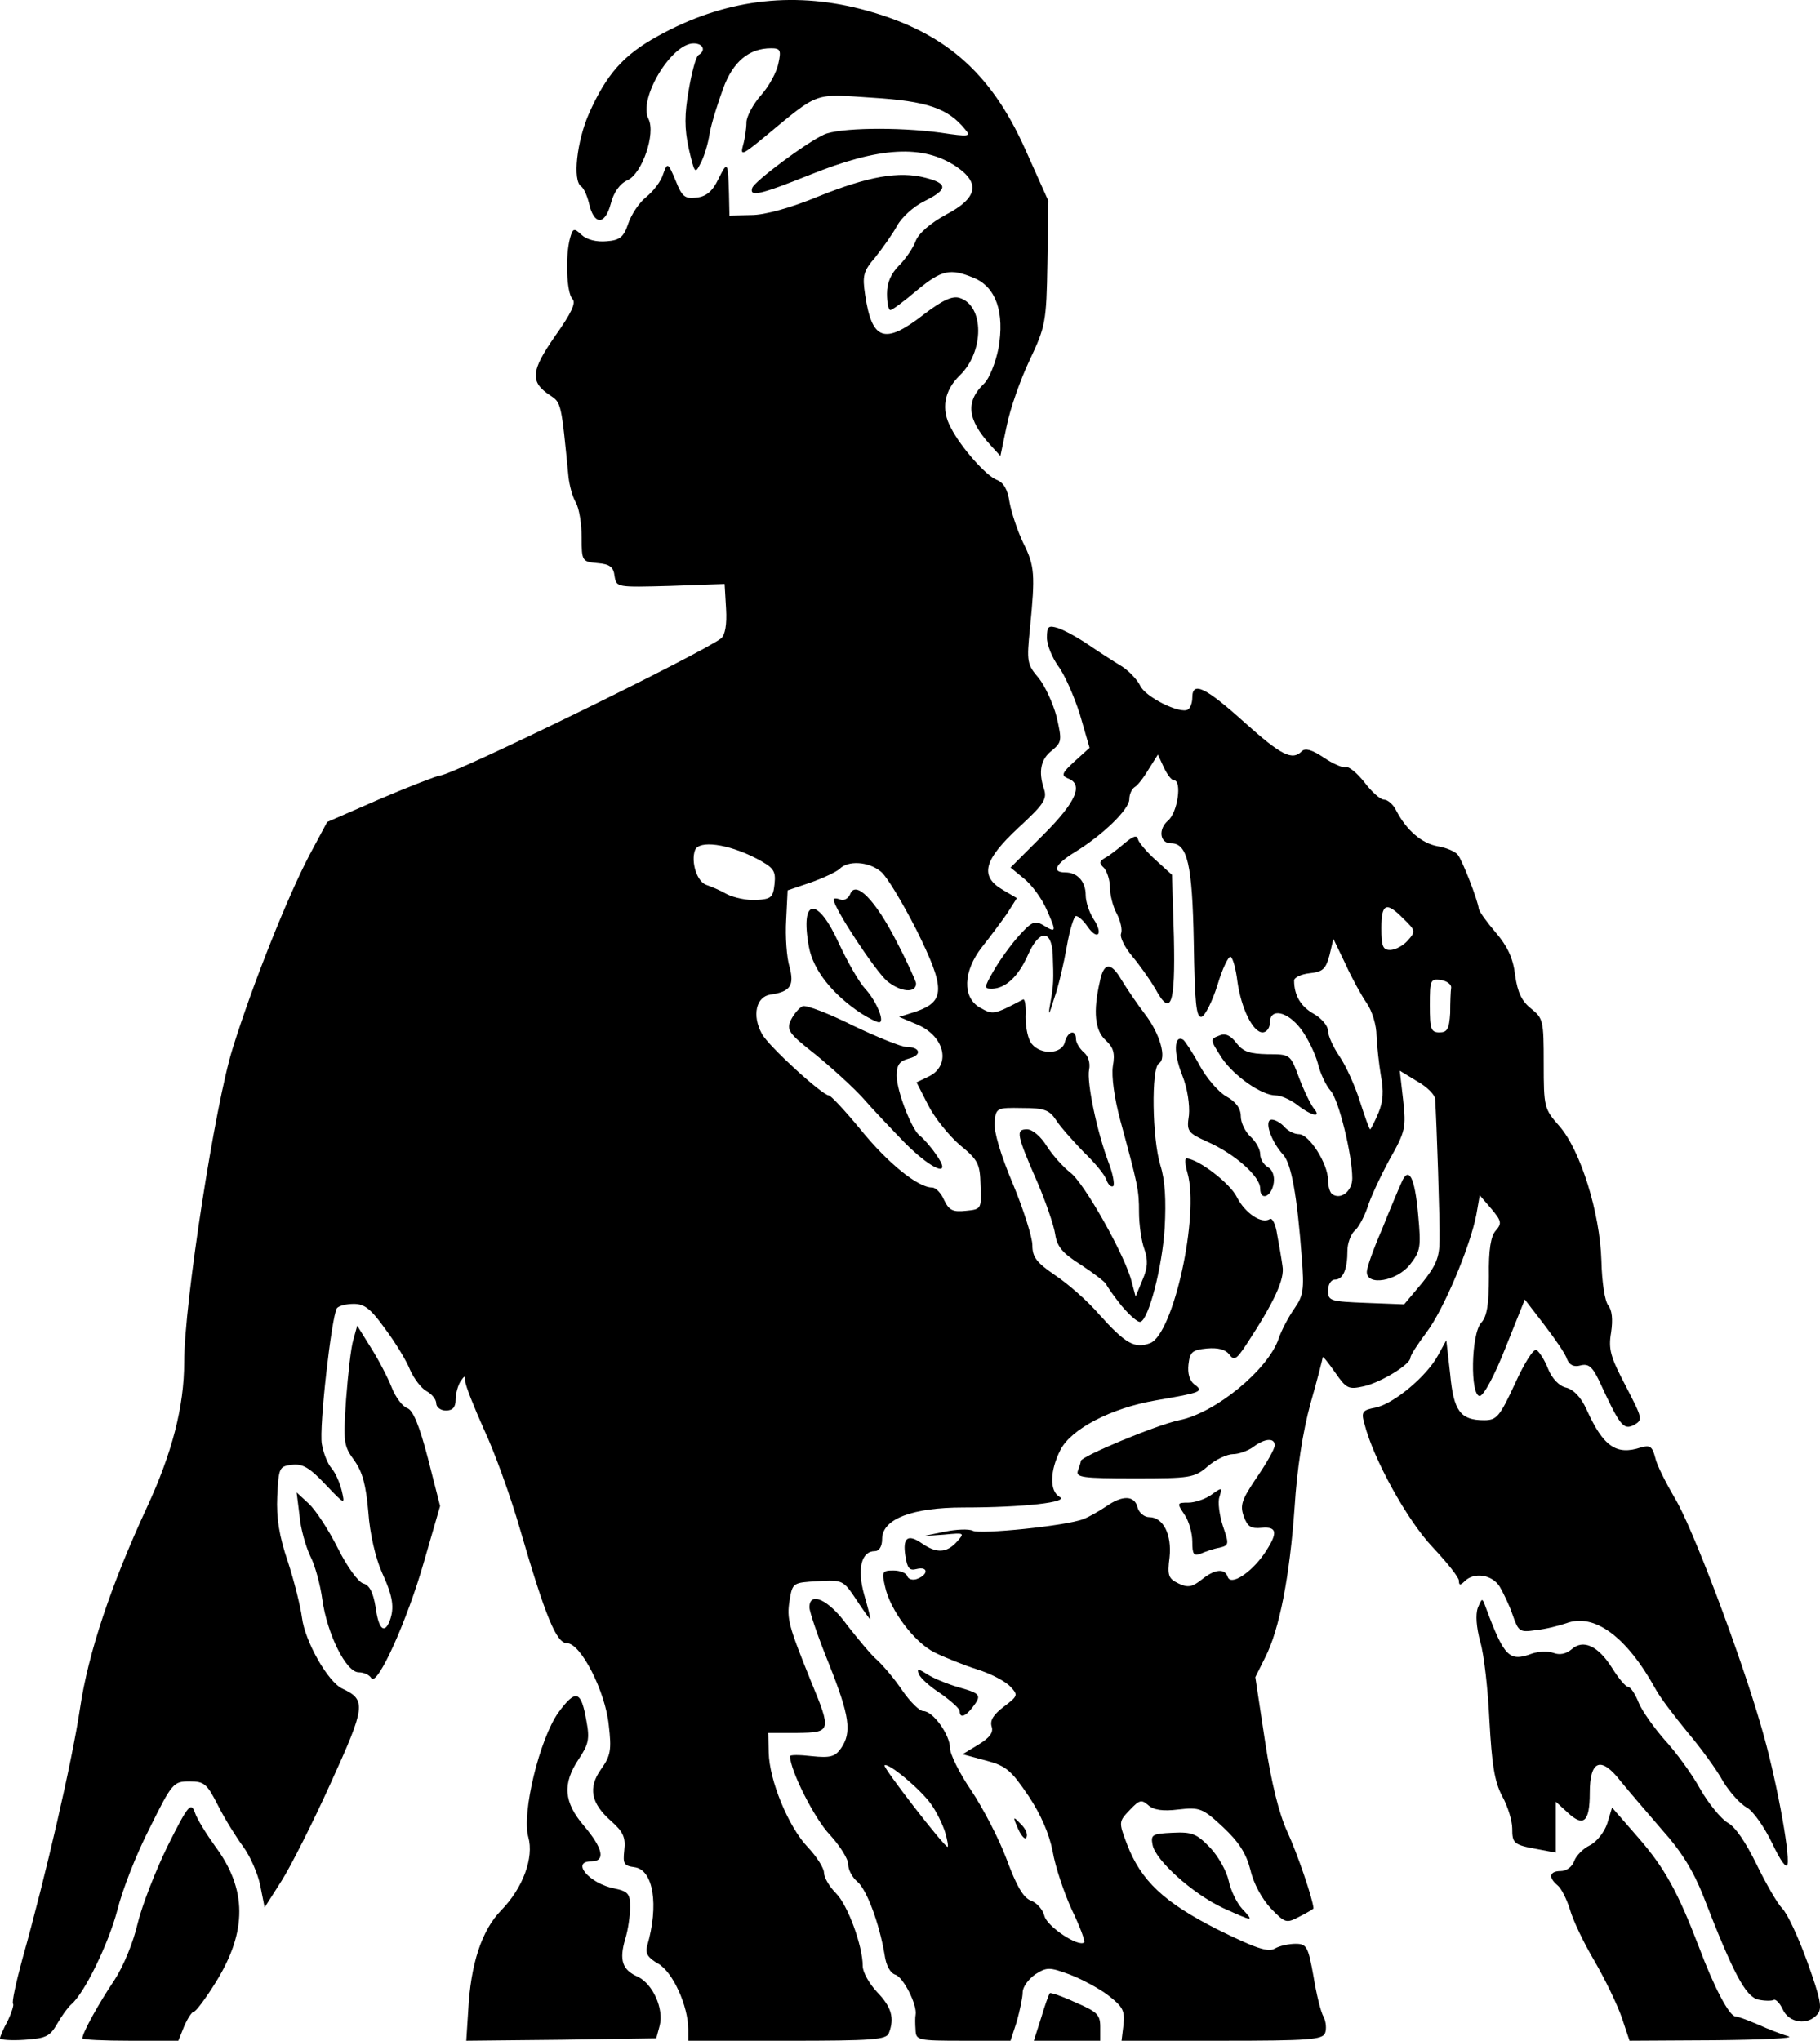<svg xmlns="http://www.w3.org/2000/svg" id="root" viewBox="2040 200.41 3755 4209.59">
  <path
    d="M2040 4405c0-3 7-20 16-36 8-17 13-33 11-35-3-3 6-44 19-92 49-174 103-410 119-517 17-115 64-255 138-415 52-112 77-208 77-300 0-121 64-533 100-647 42-135 114-314 158-398l37-69 110-48c61-26 116-47 123-48 25 0 544-254 580-283 8-7 12-28 10-61l-3-51-112 4c-111 3-111 3-115-20-2-19-10-25-35-27-32-3-33-4-33-53 0-28-5-60-12-72s-13-35-15-52c-15-154-15-154-38-169-42-28-40-50 10-122 34-48 44-69 36-77-12-12-15-88-5-125 6-21 8-22 24-7 11 10 31 15 52 13 27-2 35-9 44-36 6-18 22-43 37-55s31-33 35-47c9-25 10-25 26 13 13 33 19 38 43 35 20-2 33-13 45-38 19-38 20-37 22 30l1 45 45-1c28 0 82-15 140-39 102-41 165-52 219-38 47 12 47 24-1 48-23 11-48 34-57 51-10 18-30 46-45 65-25 29-27 38-21 78 14 94 40 103 121 40 38-29 59-39 74-34 51 16 51 111 0 160-32 31-39 70-18 108 21 41 73 99 94 107 15 6 23 20 27 47 4 21 16 58 28 83 24 48 25 65 14 177-7 68-6 74 18 102 13 16 30 53 37 80 11 48 11 52-9 69-24 18-29 44-17 80 7 21-1 32-53 80-72 67-80 100-32 128l29 17-21 33c-12 17-35 48-51 68-39 50-41 104-4 125 27 15 28 15 89-17 4-1 6 15 5 36 0 22 5 47 13 56 19 23 62 21 68-4 6-23 23-27 23-6 0 7 7 19 16 27 9 7 14 22 11 36-5 26 16 127 40 191 9 23 13 45 10 49-4 3-10-2-14-12-3-11-25-37-48-59-22-23-48-52-56-65-14-21-24-25-70-25-53-1-54 0-57 29-2 19 13 69 38 128 22 53 40 110 40 126 0 25 9 36 47 62 27 18 68 54 91 81 54 60 73 71 105 59 48-19 102-264 77-351-5-17-6-30-2-30 24 1 90 51 104 80 17 33 51 56 68 45 5-3 12 11 15 32 4 21 9 50 11 65 5 27-17 74-74 161-21 32-26 35-36 21-8-10-23-14-46-12-30 3-35 7-38 33-2 18 2 33 12 41 21 15 14 17-79 33s-175 59-197 102-23 85-2 97c21 11-74 22-198 22-107 0-168 24-168 65 0 15-6 25-15 25-28 0-37 37-22 90 8 28 14 50 12 50-1 0-14-18-29-41-26-39-28-40-79-37s-52 3-58 40c-6 38-2 52 44 166 43 104 42 106-28 107h-60l1 40c1 58 41 154 80 195 19 20 34 44 34 53 0 10 11 29 25 43 24 24 55 108 55 150 0 13 14 37 30 54 29 30 36 53 24 84-5 14-33 16-210 16h-204v-23c0-49-32-119-62-136-21-12-27-21-23-36 25-85 13-158-26-163-22-3-24-7-21-35 3-26-2-38-27-60-42-37-48-69-21-107 20-28 22-40 16-91-7-70-58-169-86-169-22 0-44-53-97-235-19-66-52-158-74-205-21-47-39-92-39-100 0-13-1-13-10 0-5 8-10 25-10 38 0 15-6 22-20 22-11 0-20-7-20-15s-9-19-20-25-26-26-34-44c-7-18-30-56-51-84-30-42-43-52-65-52-16 0-31 4-35 9-11 18-37 246-31 280 3 18 12 41 20 50s17 30 21 46c7 30 7 30-34-13-32-34-47-43-69-40-26 3-27 6-30 65-2 45 4 82 22 135 13 40 26 92 29 115 6 49 54 134 84 147 49 23 47 37-24 193-37 82-83 173-102 203l-35 55-9-45c-5-25-21-61-35-80s-38-57-52-85c-23-45-28-50-59-50-33 0-36 3-82 96-27 52-57 129-67 170-18 68-67 170-95 194-7 6-20 24-29 40-15 26-23 30-67 33-28 2-51 0-51-3zm2023-1760c-1-44-5-52-43-83-22-19-52-56-65-82l-24-47 23-11c49-22 37-83-21-108l-38-16 35-11c60-21 61-47 1-168-29-57-62-112-74-121-26-21-68-23-85-5-7 6-34 19-60 28l-47 16-3 61c-2 34 1 78 7 97 10 38 2 51-39 57-30 4-39 43-18 81 13 25 125 127 138 127 4 0 34 32 66 71 56 69 118 119 147 119 8 0 19 12 25 26 10 21 18 25 45 22 32-3 32-4 30-53zm-425-621c3-28-2-34-38-53-58-30-118-38-126-17-9 24 4 66 24 72 9 3 28 11 42 19 14 7 41 13 60 12 31-2 35-5 38-33z"
  ></path>
  <path
    d="M3907 2558c-28-29-68-71-87-93-20-22-64-62-97-89-56-44-61-51-51-72 6-12 17-25 24-28s54 15 104 40c50 24 100 44 110 44 29 0 33 17 5 24-19 5-25 13-25 35 0 32 32 115 49 125 5 4 20 20 31 36 37 51-4 37-63-22zm-90-267c-59-39-99-89-108-137-19-103 18-106 63-5 17 36 40 77 53 91 24 26 42 71 28 69-4 0-20-8-36-18zm53-67c-25-22-110-151-110-168 0-3 6-3 14 0 7 3 16-2 20-11 11-30 52 12 95 96 23 44 41 84 41 88 0 21-32 18-60-5zM2210 4405c0-11 33-71 66-120 19-29 39-78 48-117 9-37 37-109 62-160 42-84 48-91 56-69 4 13 24 45 42 70 66 89 66 175 2 279-21 34-42 62-46 62s-13 14-20 30l-12 30h-99c-55 0-99-2-99-5zm796-57c5-97 28-166 68-207 45-46 68-109 56-151-14-49 23-202 62-257 36-49 47-46 58 18 7 37 4 48-16 78-34 51-31 89 11 138 39 46 45 73 15 73-43 0-4 46 48 56 28 6 32 11 32 38 0 17-4 47-10 66-13 44-6 64 26 78 31 15 54 66 45 101l-7 26-196 3-196 2 4-62z"
  ></path>
  <path
    d="M3929 4388c-1-13-1-27 0-31 4-21-25-77-41-83-11-3-20-19-23-42-11-65-37-134-56-150-11-9-19-25-19-36s-17-38-38-61c-31-32-82-133-82-162 0-3 20-3 45 0 38 4 48 1 60-16 23-33 18-67-25-175-22-54-40-107-40-116 0-34 40-16 78 37 22 28 49 61 62 72 12 11 36 39 52 63 16 23 35 42 43 42 20 0 55 49 55 76 0 13 20 53 44 88 24 36 57 99 73 142 20 54 34 79 50 85 12 4 25 19 28 32 6 22 71 65 82 54 2-3-9-33-26-68-16-35-34-89-39-119-7-36-24-76-50-115-36-53-46-62-88-73l-48-13 33-20c23-14 31-25 27-37-4-13 4-25 25-41 29-22 30-24 14-41-10-11-40-27-69-36-28-9-68-25-88-35-42-21-92-88-102-136-7-30-6-33 17-33 14 0 27 5 29 12 2 6 12 9 21 5 23-9 22-26-2-20-15 4-19-2-23-27-6-38 5-46 34-26 30 21 51 20 72-3 17-19 16-19-26-15l-43 3 44-9c24-5 50-6 58-2 14 8 193-10 228-24 11-4 32-16 47-26 34-24 59-23 65 2 3 11 14 20 24 20 29 0 47 36 42 83-5 38-2 44 19 54 19 9 28 7 47-8 27-22 48-24 54-6 6 19 47-7 75-47 29-43 28-57-5-54-22 2-29-2-37-24-8-23-4-34 27-80 20-29 37-59 37-66 0-16-20-15-44 3-11 8-30 15-42 15s-36 11-52 25c-28 24-36 25-152 25-107 0-121-2-116-16 3-9 6-17 6-20 0-9 155-74 203-84 75-15 183-104 205-168 6-18 21-46 33-63 18-26 20-39 15-102-10-134-22-195-38-214-26-28-41-73-24-73 7 0 19 7 26 15s20 15 30 15c21 0 60 61 60 95 0 13 4 26 9 29 18 12 41-7 41-33 0-48-28-163-45-181-9-10-21-35-26-56-6-22-22-54-35-71-28-37-64-44-64-13 0 11-7 20-15 20-20 0-44-49-52-105-3-25-9-48-14-51-4-2-17 24-27 58-11 35-26 64-33 66-11 2-14-28-16-154-3-161-13-204-47-204-23 0-27-29-6-47 20-17 29-83 12-83-5 0-14-12-21-27l-12-26-19 30c-10 17-23 34-29 37-6 4-11 15-11 25 0 21-55 74-112 109-41 25-49 42-20 42 25 0 42 19 42 47 0 13 7 35 16 49 21 31 9 46-12 16-8-12-19-22-24-22-4 0-13 28-19 63-6 34-17 82-26 107-11 36-13 38-8 10 7-39 7-48 5-102-3-51-28-50-51 2-20 45-46 69-74 70-17 0-17-2 3-37 12-21 35-53 52-72 26-29 33-32 49-23 29 18 29 15 9-30-10-24-32-53-47-65l-28-23 68-68c68-68 83-104 50-116-14-6-12-11 14-35l31-28-20-69c-12-38-32-83-45-100-12-17-23-43-23-58 0-24 3-26 23-20 12 4 40 19 62 34s53 35 68 44 33 28 39 40c10 24 83 60 99 50 5-3 9-14 9-25 0-34 27-21 107 51 77 69 99 80 119 60 7-7 21-3 45 13 19 13 40 22 46 20s23 12 38 31c15 20 33 36 41 36 7 0 19 10 25 23 21 40 52 67 85 73 18 3 37 11 42 18 9 11 41 93 43 111 1 6 17 28 35 49 24 28 36 53 40 88 5 36 14 54 33 69 25 20 26 25 26 113 0 90 1 94 32 129 44 50 84 179 87 278 1 44 7 83 14 92 8 10 10 29 6 56-6 35-1 51 30 110 35 68 36 70 17 81-22 11-29 1-72-92-14-29-22-35-38-31-14 4-23-1-28-13-3-11-25-42-47-71l-40-52-40 100c-22 56-45 99-53 99-20 0-18-128 3-151 12-13 16-38 16-96-1-55 4-83 14-94 13-15 12-20-9-45l-24-28-7 40c-13 67-68 197-103 243-18 24-33 47-33 52 0 14-61 51-96 59-32 7-36 5-59-28-14-20-25-34-26-32 0 3-11 46-25 95-16 58-28 135-33 215-10 141-31 252-61 310l-20 40 20 132c13 86 29 150 46 187 20 43 53 139 54 158 0 1-13 9-29 17-27 14-29 14-59-17-18-19-36-52-42-79-9-35-24-58-57-89-42-39-48-41-92-36-32 4-51 1-62-9-14-12-18-11-38 10-23 24-23 25-6 70 29 76 76 120 186 176 79 39 105 48 119 40 10-6 30-10 43-10 23 0 26 6 37 67 6 37 15 74 21 84 5 10 6 25 3 33-5 14-34 16-213 16h-207l4-33c3-29-1-37-32-61-20-15-56-34-80-43-41-15-46-15-70 0-14 10-26 26-26 37s-6 38-12 60l-13 40h-97c-95 0-98-1-99-22zm61-408c-5-16-18-43-29-58-21-30-89-87-96-80-4 4 123 168 130 168 2 0 0-13-5-30zm984-1133c28-35 36-52 36-88 1-39-6-246-9-291 0-9-17-26-37-37l-36-22 7 61c6 56 5 64-28 122-19 35-40 80-46 100-7 20-19 42-27 48-7 7-14 25-14 40 0 39-9 60-26 60-8 0-14 10-14 23 0 21 5 22 79 25l78 3 37-44zm-90-351c10-24 11-46 5-77-4-24-8-61-9-82 0-22-9-51-20-67s-31-52-44-81l-25-52-8 34c-8 29-14 34-41 37-18 2-32 9-32 15 0 31 14 54 41 69 16 9 29 25 29 35s11 34 24 53 32 61 42 93c10 31 19 57 21 57 1 0 9-15 17-34zm148-206c0-22 1-46 2-52 1-7-9-14-21-16-22-3-23 0-23 52 0 49 2 56 20 56 16 0 20-7 22-40zm-88-149c17-19 17-21-8-45-36-37-46-32-46 19 0 37 3 45 18 45 11 0 27-9 36-19z"
  ></path>
  <path
    d="M4860 2824c0-9 14-48 31-87 16-40 34-83 40-96 15-37 28-14 35 66 6 66 5 74-17 102-27 34-89 45-89 15zm-672 1539c8-27 16-49 18-51 1-2 25 6 53 19 44 19 51 25 51 50v29h-137l15-47zm1198-1c-9-26-34-78-56-116-22-37-45-85-51-107-7-22-18-44-26-50-19-16-16-29 7-29 12 0 24-9 28-21 4-11 19-26 32-32 14-7 30-27 36-45l10-33 54 62c55 63 82 113 125 225 31 83 63 144 76 144 5 0 26 8 47 17 20 9 48 20 62 24s-55 7-152 8l-176 1-16-48z"
  ></path>
  <path
    d="M5718 4345c-6-13-15-22-19-19-4 2-19 2-32-1-26-7-51-54-113-214-20-51-46-93-84-135-30-35-69-80-86-101-41-53-64-44-64 24 0 60-13 71-46 40l-24-22v105l-37-7c-50-9-53-12-53-43 0-15-9-46-21-67-16-31-21-66-26-155-3-63-11-137-19-163-8-30-10-56-5-70 9-21 9-21 16-2 39 105 49 114 97 96 13-4 32-5 43-1 13 5 26 2 37-7 24-22 55-8 84 38 13 21 28 39 33 39s15 15 22 33c7 17 32 52 54 77 23 25 56 70 73 101 17 30 43 61 56 69 16 8 38 41 60 86 19 39 43 81 53 91 11 11 34 61 52 111 27 75 31 95 21 107-20 24-59 19-72-10zm-1155-209c-62-29-139-98-145-130-4-21-1-23 41-25 41-2 50 2 78 31 17 18 34 49 38 68s16 45 28 58c25 27 24 27-40-2z"
  ></path>
  <path
    d="M5696 4002c-16-33-39-66-52-73s-35-31-49-54c-13-24-46-69-73-101-27-33-57-72-66-89-60-109-127-158-185-136-15 5-42 12-62 14-34 5-36 3-48-31-7-21-20-47-27-59-16-25-53-30-72-11-9 9-12 9-12-1 0-7-25-38-55-70-52-55-122-182-140-254-7-24-4-28 23-33 38-8 106-65 129-108l17-31 8 70c7 76 21 95 70 95 26 0 32-7 64-76 19-42 38-72 44-69 6 4 17 21 24 39 8 20 23 36 38 39 15 4 30 20 41 44 35 78 62 96 113 79 18-5 23-2 29 21 3 15 22 52 40 83 35 56 136 323 179 473 29 98 59 258 54 283-2 10-14-6-32-44zm-1555-28c-12-27-11-28 4-12 10 9 16 21 13 28-2 7-10-1-17-16zm-121-244c0-5-18-21-39-36-22-14-42-32-45-40-5-12-2-12 17 0 12 8 41 20 65 27 46 13 48 16 28 42-15 19-26 22-26 7zm-1214-68c-4-7-16-12-26-12-26 0-65-79-75-150-4-30-15-71-25-90-9-19-20-57-22-83l-6-48 25 23c14 13 41 54 60 92s42 70 53 73c12 3 20 18 25 49 6 45 18 56 29 28 10-27 7-50-16-100-13-29-25-80-28-124-5-57-12-83-29-107-22-30-23-37-17-126 4-52 10-107 15-123l8-29 28 45c16 25 35 62 43 82 8 21 23 40 32 43 12 4 25 35 43 104l25 98-33 114c-35 123-97 260-109 241zm1694-281c0-18-7-43-16-56-16-24-16-25 8-25 13 0 34-7 47-16 22-16 23-16 17 4-4 11 0 38 7 60 13 38 13 40-7 45-12 2-29 8-38 12-15 6-18 2-18-24zm-146-487c-16-20-30-40-32-45-2-4-25-22-51-39-38-24-50-37-54-64-3-19-19-65-35-103-45-103-47-113-23-113 11 0 28 14 41 35 12 19 34 43 48 54 28 20 114 172 127 226l8 30 14-34c11-25 12-41 4-64-6-16-11-51-11-76 0-46-2-55-39-191-12-45-18-89-15-110 5-28 1-39-15-54-22-20-26-59-12-120 8-41 23-42 45-4 11 18 32 49 48 70 31 40 46 92 29 102-16 10-14 154 3 210 10 31 12 73 9 129-5 81-33 189-50 194-5 2-22-13-39-33zm286-242c0-25-52-71-108-96-42-19-44-22-39-55 2-21-3-56-14-83-18-45-17-84 2-73 4 3 20 27 34 53s39 55 55 64c20 11 30 25 30 41 0 13 9 32 20 42s20 26 20 36 7 22 16 27 14 18 12 32c-4 29-28 39-28 12zm77-172c-14-11-34-20-45-20-29 0-86-40-111-77-25-39-25-39-4-47 11-5 23 1 34 16 14 18 27 22 64 23 47 0 47 0 65 48 10 27 24 55 30 63 18 21-3 17-33-6zm-294-241c-10-17-31-47-47-66-15-18-26-39-23-47 3-7-1-26-9-41s-14-39-14-54-6-33-12-40c-11-10-10-14 2-21 8-4 26-18 40-30 18-15 26-18 28-8 2 7 19 27 37 43l33 30 4 129c3 140-6 166-39 105zm-340-1121c-48-53-51-90-12-127 10-10 23-42 29-72 13-74-5-126-50-145-50-21-67-17-119 26-26 22-50 40-54 40s-7-15-7-34c0-22 8-41 25-58 13-13 29-36 34-50 6-16 30-37 63-55 65-34 71-65 21-99-69-46-158-41-302 17-105 42-125 46-119 27 5-14 111-93 148-110 30-14 151-16 240-4 60 9 64 8 51-7-35-43-78-58-191-65-123-8-108-14-224 82-45 37-49 38-43 16 4-14 7-35 7-47s14-38 30-56c17-19 33-49 36-66 6-27 4-31-15-31-46 0-79 28-99 83-11 30-24 71-28 93-3 21-12 50-19 62-11 22-12 20-24-31-9-42-9-70 0-121 6-36 15-69 20-72 16-9 10-24-10-24-46 0-115 115-93 156 15 30-13 112-43 126-16 7-29 25-35 49-12 45-35 44-45-2-4-16-11-31-16-34-18-12-9-93 16-150 36-81 71-121 142-160 135-75 275-93 419-56 169 44 267 127 340 291l47 105-2 128c-2 123-4 131-37 201-19 40-40 100-47 135l-13 62-21-23z"
  ></path>
</svg>
